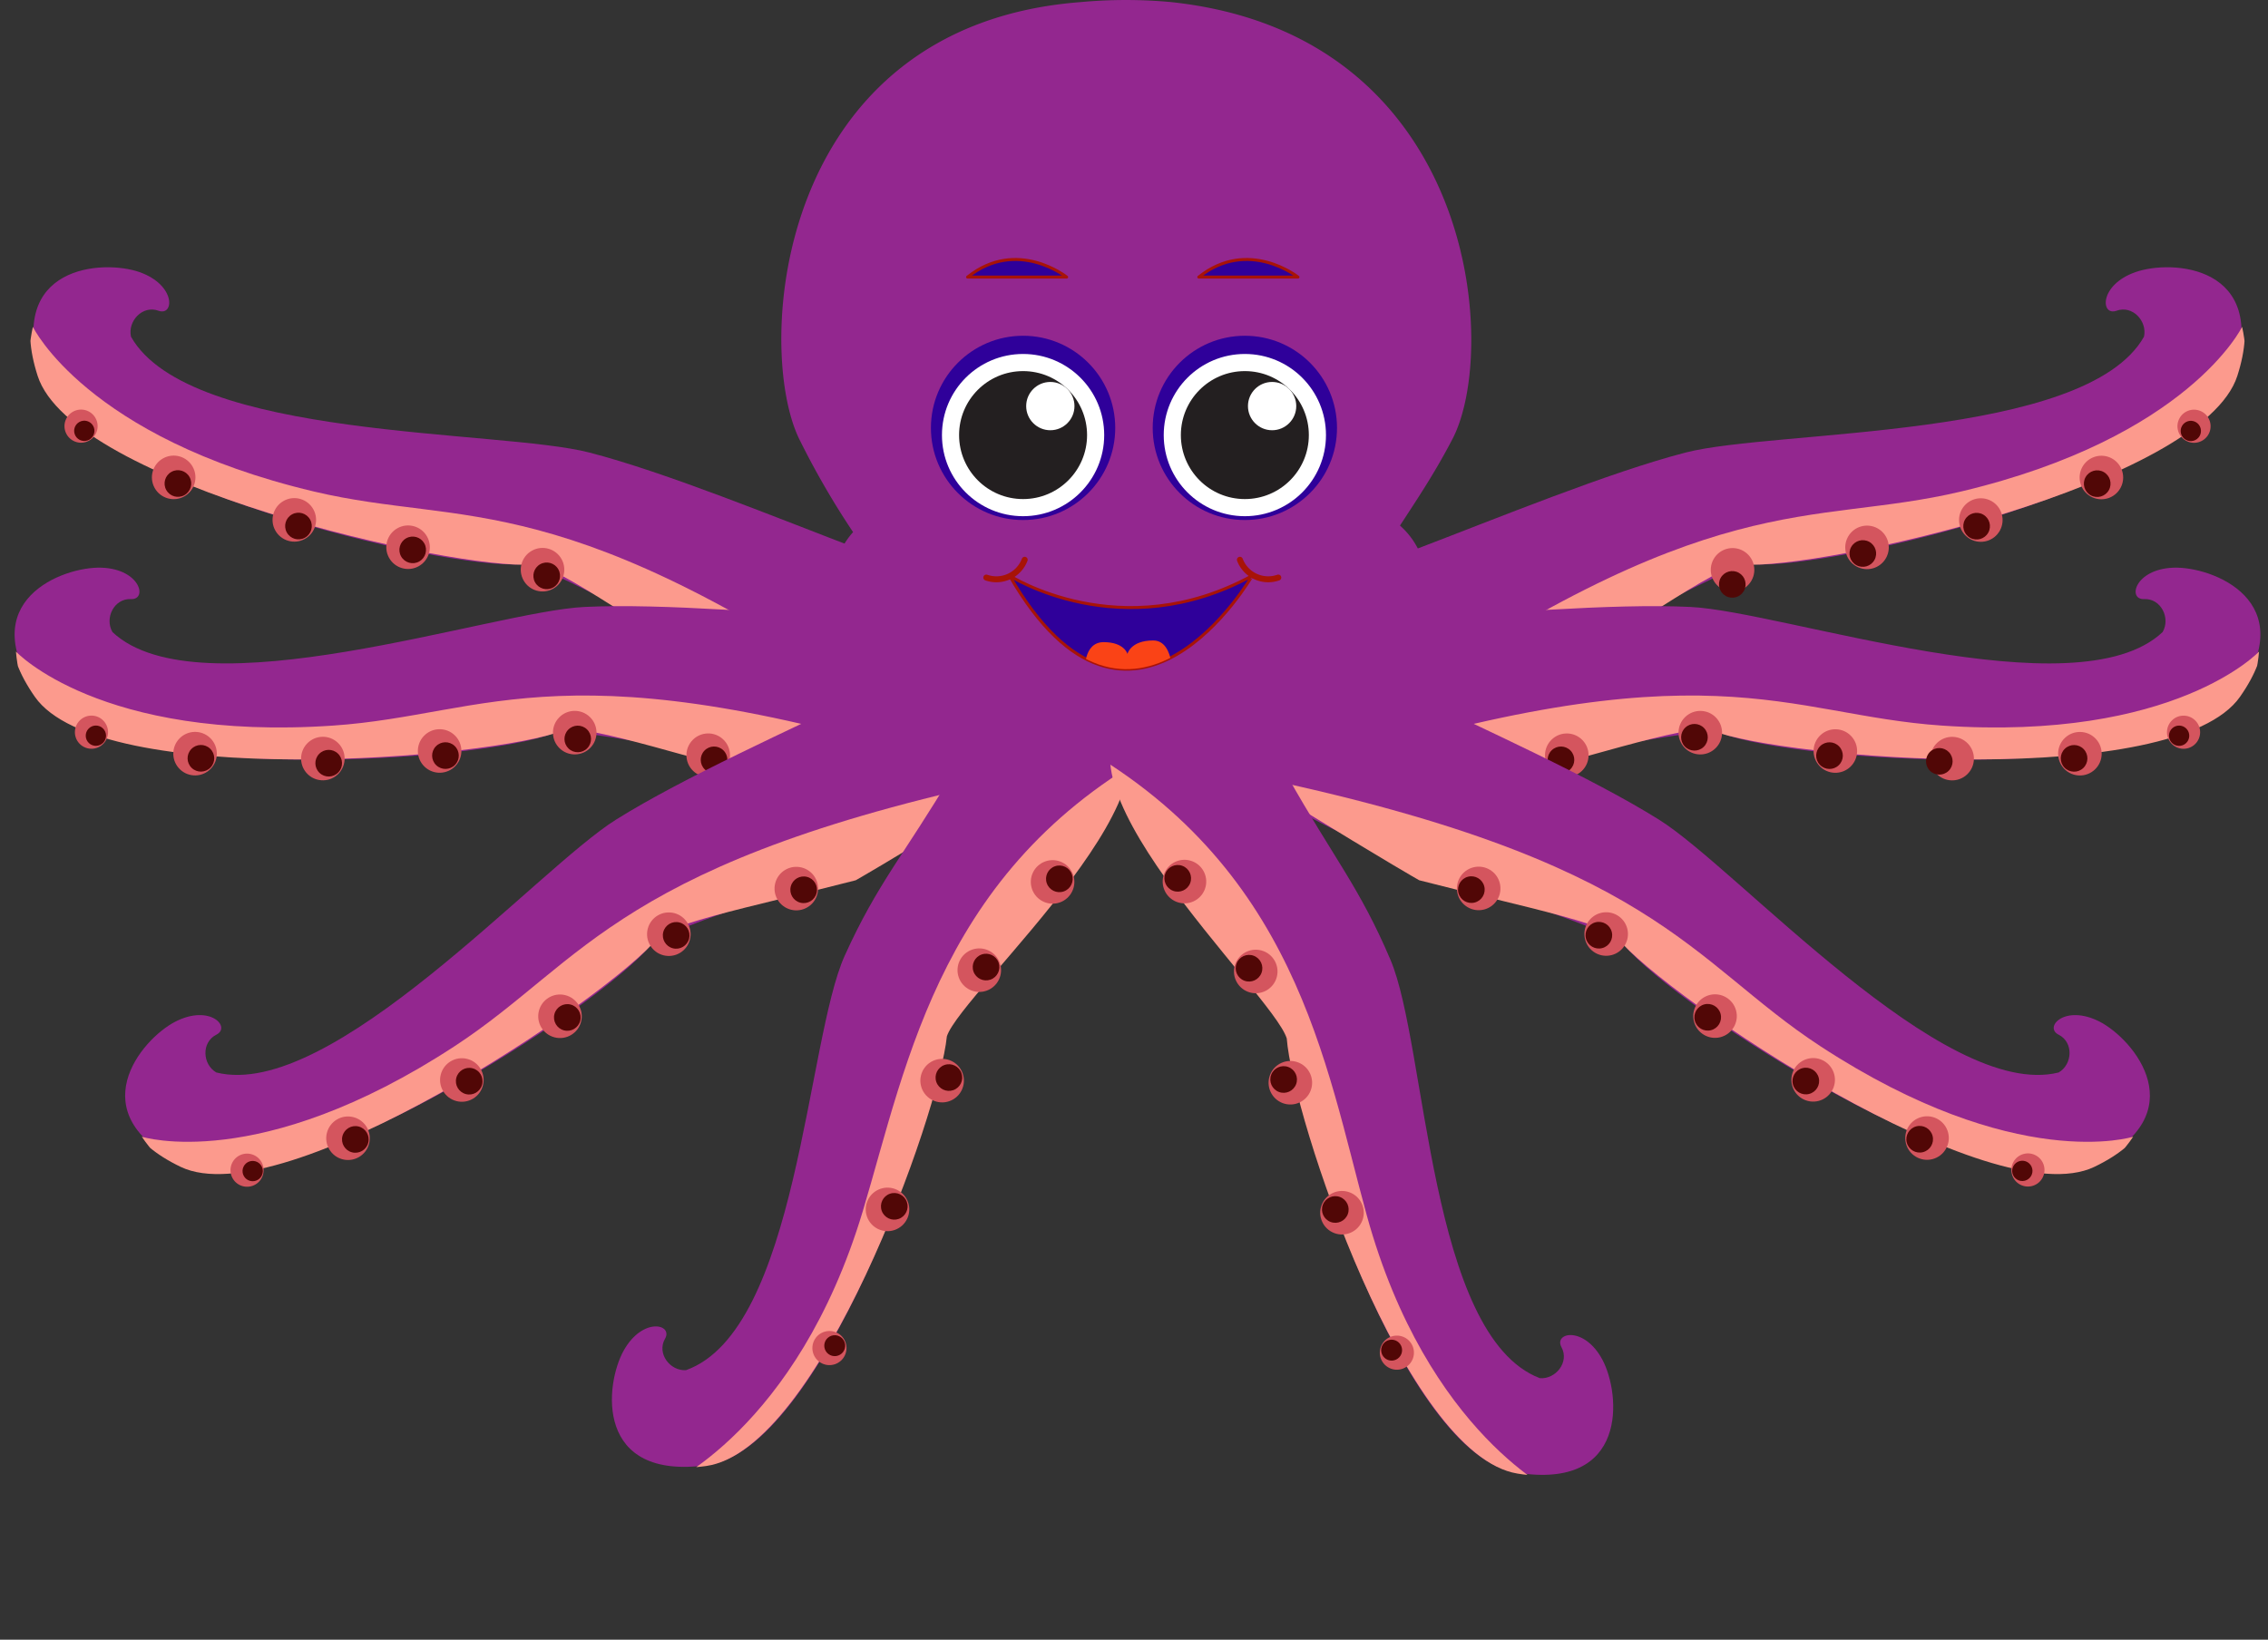 <svg xmlns="http://www.w3.org/2000/svg" xmlns:xlink="http://www.w3.org/1999/xlink" width="650" height="470" viewBox="0 0 650 470">
  <rect x="0" y="0" width="650" height="470" fill="#333333" stroke="none"/>
  <defs>
    <style>
      .cls-1, .cls-18 {
        fill: none;
      }

      .cls-2 {
        fill: #93278f;
      }

      .cls-3 {
        clip-path: url(#clip-path);
      }

      .cls-4 {
        fill: #fc9a8d;
      }

      .cls-5 {
        fill: #d4555e;
      }

      .cls-6 {
        fill: #510706;
      }

      .cls-7 {
        clip-path: url(#clip-path-2);
      }

      .cls-8 {
        clip-path: url(#clip-path-3);
      }

      .cls-9 {
        clip-path: url(#clip-path-4);
      }

      .cls-10 {
        clip-path: url(#clip-path-5);
      }

      .cls-11 {
        clip-path: url(#clip-path-6);
      }

      .cls-12 {
        clip-path: url(#clip-path-7);
      }

      .cls-13 {
        clip-path: url(#clip-path-8);
      }

      .cls-14, .cls-17 {
        fill: #2f009a;
      }

      .cls-15 {
        fill: #fff;
      }

      .cls-16 {
        fill: #231f20;
      }

      .cls-17, .cls-18 {
        stroke: #a81307;
        stroke-linecap: round;
        stroke-linejoin: round;
      }

      .cls-17 {
        stroke-width: 0.85px;
      }

      .cls-18 {
        stroke-width: 1.71px;
      }

      .cls-19 {
        clip-path: url(#clip-path-9);
      }

      .cls-20 {
        fill: #fa4316;
      }
    </style>
    <clipPath id="clip-path">
      <path id="SVGID" class="cls-1" d="M36.53,97c-1-4.46,3.3-9.11,7.86-7.45s5.16-7.37-5.31-11.07-38.3-1.9-28.29,29.26,119.43,55.7,141.87,54.07c13.95,0,110.13,80.75,120.79,48.91,0,0-1.44-43.41-26.49-52.94"/>
    </clipPath>
    <clipPath id="clip-path-2">
      <path id="SVGID-2" data-name="SVGID" class="cls-1" d="M31.44,181.86c-2.32-4,.46-9.67,5.29-9.45s2.74-8.56-8.35-9S-8.76,172.94,10,199.74s130.57,17.82,151.52,9.61c13.32-4.14,129.11,44.49,129.86,10.93,0,0-14.23-41-41-42.72"/>
    </clipPath>
    <clipPath id="clip-path-3">
      <path id="SVGID-3" data-name="SVGID" class="cls-1" d="M61.68,308.4c-4-2.31-4.33-8.66,0-10.83S59.88,288.76,50,293.8s-27.74,26.48,1.77,40.66,122.6-48.33,136.86-65.73c9.59-10.12,134.37-24.34,118.61-54,0,0-32.49-28.83-56.64-17.21"/>
    </clipPath>
    <clipPath id="clip-path-4">
      <path id="SVGID-4" data-name="SVGID" class="cls-1" d="M615.47,97c1-4.46-3.3-9.11-7.86-7.45s-5.16-7.37,5.31-11.07,38.3-1.9,28.29,29.26-119.43,55.7-141.87,54.07c-13.95,0-110.13,80.75-120.79,48.91,0,0,1.44-43.41,26.49-52.94"/>
    </clipPath>
    <clipPath id="clip-path-5">
      <path id="SVGID-5" data-name="SVGID" class="cls-1" d="M620.56,181.86c2.32-4-.46-9.67-5.29-9.45s-2.74-8.56,8.35-9,37.15,9.53,18.35,36.33-130.57,17.82-151.52,9.61c-13.32-4.14-129.11,44.49-129.86,10.93,0,0,14.23-41,41-42.72"/>
    </clipPath>
    <clipPath id="clip-path-6">
      <path id="SVGID-6" data-name="SVGID" class="cls-1" d="M590.32,308.4c4-2.31,4.33-8.66,0-10.83s1.79-8.81,11.69-3.77,27.74,26.48-1.77,40.66-122.6-48.33-136.86-65.73c-9.59-10.12-134.37-24.34-118.61-54,0,0,32.49-28.83,56.64-17.21"/>
    </clipPath>
    <clipPath id="clip-path-7">
      <path id="SVGID-7" data-name="SVGID" class="cls-1" d="M196.19,393c-4.58.27-8.41-4.81-6-9s-6.38-6.34-11.82,3.34-8.41,37.42,24,32.87,66.74-100.78,69-123.17C275.58,284.2,347.6,221,315.74,204c0,0-29.27-5-42.93,18.06"/>
    </clipPath>
    <clipPath id="clip-path-8">
      <path id="SVGID-8" data-name="SVGID" class="cls-1" d="M441.7,395.33c4.57.37,8.52-4.61,6.21-8.87s6.52-6.19,11.74,3.61,7.55,37.6-24.75,32.31S370.49,320.1,368.78,297.66c-3.94-13-74.49-77.79-42.25-94.07,0,0,29.37-4.33,42.51,19"/>
    </clipPath>
    <clipPath id="clip-path-9">
      <path id="SVGID-9" data-name="SVGID" class="cls-1" d="M289.33,165s31.95,20.59,69.57,0C358.91,165,324.12,225.33,289.33,165Z"/>
    </clipPath>
  </defs>
  <title>17_big_octopus_move_flap_legs</title>
  <g id="number">
    <g>
      <g>
        <g>
          <path class="cls-2" d="M272.08,196.94S272,167.25,247,157.72s-56.06-22.29-78.06-28c-25.77-6.67-114.69-3.62-131.4-33.21-1-4.46,3.3-9.11,7.86-7.45S50.5,81.71,40,78s-38.3-1.9-28.29,29.26S127,163.35,149.45,161.72C163.39,161.71,261.42,228.78,272.08,196.94Z"/>
          <g class="cls-3">
            <path class="cls-4" d="M9.42,93.68s15.3,31.72,80.49,47.19c44,10.44,70.94-2.88,169.72,65.94,0,0-68.33-17.58-71.58-20.63S-6.68,165.74,9.42,93.68Z"/>
          </g>
          <g>
            <g>
              <circle class="cls-5" cx="49.77" cy="136.84" r="6.24" transform="translate(-60.28 41.49) rotate(-29.11)"/>
              <circle class="cls-6" cx="50.98" cy="138.6" r="3.82" transform="translate(-60.98 42.3) rotate(-29.11)"/>
            </g>
            <g>
              <circle class="cls-5" cx="23.23" cy="122.15" r="4.75" transform="translate(-56.49 26.73) rotate(-29.11)"/>
              <circle class="cls-6" cx="24.15" cy="123.5" r="2.91" transform="translate(-57.02 27.34) rotate(-29.11)"/>
            </g>
            <g>
              <circle class="cls-5" cx="84.34" cy="149.03" r="6.24" transform="translate(-61.84 59.84) rotate(-29.11)"/>
              <circle class="cls-6" cx="85.54" cy="150.79" r="3.82" transform="translate(-62.55 60.65) rotate(-29.11)"/>
            </g>
            <g>
              <circle class="cls-5" cx="116.95" cy="156.87" r="6.24" transform="translate(-61.54 76.69) rotate(-29.11)"/>
              <circle class="cls-6" cx="118.15" cy="158.63" r="3.82" transform="matrix(0.87, -0.49, 0.49, 0.87, -62.24, 77.5)"/>
            </g>
            <g>
              <circle class="cls-5" cx="155.48" cy="163.31" r="6.24" transform="translate(-59.8 96.25) rotate(-29.11)"/>
              <circle class="cls-6" cx="156.68" cy="165.07" r="3.82" transform="translate(-60.51 97.06) rotate(-29.11)"/>
            </g>
            <g>
              <circle class="cls-5" cx="190.11" cy="180.83" r="6.24" transform="translate(-63.95 115.31) rotate(-29.11)"/>
              <circle class="cls-6" cx="191.31" cy="182.59" r="3.82" transform="translate(-64.66 116.12) rotate(-29.11)"/>
            </g>
          </g>
        </g>
        <g>
          <path class="cls-2" d="M286,207.57s-8.86-28.34-35.61-30-60.15-4.68-82.85-3.6C141,175.23,57,204.48,32.23,181.17c-2.32-4,.46-9.67,5.29-9.45s2.74-8.56-8.35-9S-8,172.25,10.82,199s126.7,19.42,147.65,11.21C171.8,206.13,285.29,241.14,286,207.57Z"/>
          <g class="cls-7">
            <path class="cls-4" d="M4.57,186.76s24,25.77,90.85,21.22c45.12-3.07,66.9-23.77,181.64,12.7,0,0-70.47,3.45-74.48,1.51S10.55,260.35,4.57,186.76Z"/>
          </g>
          <g>
            <g>
              <circle class="cls-5" cx="55.91" cy="216.03" r="6.24" transform="translate(-138.98 107.33) rotate(-46.34)"/>
              <circle class="cls-6" cx="57.58" cy="217.36" r="3.82" transform="translate(-139.42 108.95) rotate(-46.34)"/>
            </g>
            <g>
              <circle class="cls-5" cx="26.21" cy="209.87" r="4.75" transform="translate(-143.71 83.94) rotate(-46.34)"/>
              <circle class="cls-6" cx="27.48" cy="210.88" r="2.91" transform="translate(-144.05 85.17) rotate(-46.34)"/>
            </g>
            <g>
              <circle class="cls-5" cx="92.53" cy="217.43" r="6.24" transform="translate(-128.65 134.26) rotate(-46.34)"/>
              <circle class="cls-6" cx="94.2" cy="218.76" r="3.82" transform="translate(-129.09 135.88) rotate(-46.34)"/>
            </g>
            <g>
              <circle class="cls-5" cx="126" cy="215.26" r="6.24" transform="translate(-116.72 157.8) rotate(-46.34)"/>
              <circle class="cls-6" cx="127.67" cy="216.58" r="3.82" transform="translate(-117.16 159.42) rotate(-46.34)"/>
            </g>
            <g>
              <circle class="cls-5" cx="164.71" cy="210" r="6.24" transform="translate(-100.92 184.18) rotate(-46.34)"/>
              <circle class="cls-6" cx="166.38" cy="211.32" r="3.82" transform="matrix(0.69, -0.72, 0.72, 0.69, -101.37, 185.79)"/>
            </g>
            <g>
              <circle class="cls-5" cx="202.97" cy="216.47" r="6.24" transform="translate(-93.76 213.86) rotate(-46.34)"/>
              <circle class="cls-6" cx="204.64" cy="217.8" r="3.82" transform="translate(-94.2 215.48) rotate(-46.34)"/>
            </g>
          </g>
        </g>
        <g>
          <path class="cls-2" d="M296.31,206.3s-21.59-20.38-45.75-8.76-54.75,25.34-74,37.39C154,249,95,315.65,62,307.41c-4-2.31-4.33-8.66,0-10.83s-1.79-8.81-11.69-3.77S22.6,319.3,52.1,333.48s120-45,134.27-62.44C196,260.91,312.08,235.94,296.31,206.3Z"/>
          <g class="cls-8">
            <path class="cls-4" d="M40.64,325.82s33.54,10.73,89.63-25.93c37.85-24.74,46.73-53.46,164.64-77.77,0,0-59.78,37.48-64.22,37.74S81.85,387.08,40.64,325.82Z"/>
          </g>
          <g>
            <g>
              <circle class="cls-5" cx="99.73" cy="326.24" r="6.24" transform="translate(-241.05 341.84) rotate(-75.62)"/>
              <circle class="cls-6" cx="101.84" cy="326.58" r="3.82" transform="translate(-239.8 344.14) rotate(-75.62)"/>
            </g>
            <g>
              <circle class="cls-5" cx="70.81" cy="335.39" r="4.75" transform="translate(-271.66 320.71) rotate(-75.62)"/>
              <circle class="cls-6" cx="72.42" cy="335.65" r="2.91" transform="translate(-270.7 322.46) rotate(-75.62)"/>
            </g>
            <g>
              <circle class="cls-5" cx="132.36" cy="309.55" r="6.24" transform="translate(-200.36 360.9) rotate(-75.62)"/>
              <circle class="cls-6" cx="134.47" cy="309.89" r="3.82" transform="translate(-199.1 363.2) rotate(-75.62)"/>
            </g>
            <g>
              <circle class="cls-5" cx="160.49" cy="291.28" r="6.24" transform="translate(-161.52 374.42) rotate(-75.62)"/>
              <circle class="cls-6" cx="162.59" cy="291.62" r="3.82" transform="translate(-160.27 376.71) rotate(-75.62)"/>
            </g>
            <g>
              <circle class="cls-5" cx="191.68" cy="267.75" r="6.24" transform="translate(-115.28 386.95) rotate(-75.62)"/>
              <circle class="cls-6" cx="193.78" cy="268.09" r="3.82" transform="translate(-114.03 389.24) rotate(-75.62)"/>
            </g>
            <g>
              <circle class="cls-5" cx="228.22" cy="254.68" r="6.24" transform="translate(-75.16 412.52) rotate(-75.62)"/>
              <circle class="cls-6" cx="230.32" cy="255.02" r="3.82" transform="translate(-73.9 414.81) rotate(-75.62)"/>
            </g>
          </g>
        </g>
        <g>
          <path class="cls-2" d="M379.92,196.94S380,167.25,405,157.72s56.06-22.29,78.06-28c25.77-6.67,114.69-3.62,131.4-33.21,1-4.46-3.3-9.11-7.86-7.45S601.5,81.71,612,78s38.3-1.9,28.29,29.26S525,163.35,502.55,161.72C488.61,161.71,390.58,228.78,379.92,196.94Z"/>
          <g class="cls-9">
            <path class="cls-4" d="M642.58,93.68s-15.3,31.72-80.49,47.19c-44,10.44-70.94-2.88-169.72,65.94,0,0,68.33-17.58,71.58-20.63S658.68,165.74,642.58,93.68Z"/>
          </g>
          <g>
            <g>
              <circle class="cls-5" cx="602.23" cy="136.84" r="6.24" transform="translate(189.72 596.46) rotate(-60.89)"/>
              <circle class="cls-6" cx="601.02" cy="138.6" r="3.82" transform="translate(187.57 596.31) rotate(-60.89)"/>
            </g>
            <g>
              <circle class="cls-5" cx="628.77" cy="122.15" r="4.75" transform="translate(216.19 612.1) rotate(-60.89)"/>
              <circle class="cls-6" cx="627.85" cy="123.5" r="2.91" transform="translate(214.54 611.99) rotate(-60.89)"/>
            </g>
            <g>
              <circle class="cls-5" cx="567.66" cy="149.03" r="6.24" transform="translate(161.33 572.52) rotate(-60.89)"/>
              <circle class="cls-6" cx="566.46" cy="150.79" r="3.82" transform="translate(159.17 572.37) rotate(-60.89)"/>
            </g>
            <g>
              <circle class="cls-5" cx="535.05" cy="156.87" r="6.24" transform="translate(137.73 548.05) rotate(-60.89)"/>
              <circle class="cls-6" cx="533.85" cy="158.63" r="3.82" transform="translate(135.57 547.9) rotate(-60.89)"/>
            </g>
            <g>
              <circle class="cls-5" cx="496.52" cy="163.31" r="6.24" transform="translate(112.31 517.69) rotate(-60.89)"/>
              <circle class="cls-6" cx="495.32" cy="165.07" r="3.82" transform="matrix(0.49, -0.87, 0.87, 0.49, 110.15, 517.55)"/>
            </g>
            <g>
              <circle class="cls-5" cx="461.89" cy="180.83" r="6.24" transform="translate(79.22 496.43) rotate(-60.89)"/>
              <circle class="cls-6" cx="460.69" cy="182.59" r="3.82" transform="translate(77.06 496.29) rotate(-60.89)"/>
            </g>
          </g>
        </g>
        <g>
          <path class="cls-2" d="M366,207.57s8.86-28.34,35.61-30,60.15-4.68,82.85-3.6c26.58,1.27,110.61,30.52,135.34,7.2,2.32-4-.46-9.67-5.29-9.45s-2.74-8.56,8.35-9S660,172.25,641.18,199s-126.7,19.42-147.65,11.21C480.2,206.13,366.71,241.14,366,207.57Z"/>
          <g class="cls-10">
            <path class="cls-4" d="M647.43,186.76s-24,25.77-90.85,21.22c-45.12-3.07-66.9-23.77-181.64,12.7,0,0,70.47,3.45,74.48,1.51S641.45,260.35,647.43,186.76Z"/>
          </g>
          <g>
            <g>
              <circle class="cls-5" cx="596.09" cy="216.03" r="6.24" transform="translate(15.71 471.28) rotate(-43.66)"/>
              <circle class="cls-6" cx="594.42" cy="217.36" r="3.82" transform="translate(14.33 470.5) rotate(-43.66)"/>
            </g>
            <g>
              <circle class="cls-5" cx="625.79" cy="209.87" r="4.75" transform="translate(28.18 490.08) rotate(-43.66)"/>
              <circle class="cls-6" cx="624.52" cy="210.88" r="2.91" transform="translate(27.13 489.48) rotate(-43.66)"/>
            </g>
            <g>
              <circle class="cls-5" cx="559.47" cy="217.43" r="6.24" transform="translate(4.62 446.39) rotate(-43.66)"/>
              <circle class="cls-6" cx="557.8" cy="218.76" r="3.82" transform="matrix(0.72, -0.69, 0.69, 0.72, 3.24, 445.6)"/>
            </g>
            <g>
              <circle class="cls-5" cx="526" cy="215.26" r="6.24" transform="translate(-3.14 422.68) rotate(-43.66)"/>
              <circle class="cls-6" cx="524.33" cy="216.58" r="3.82" transform="translate(-4.52 421.89) rotate(-43.66)"/>
            </g>
            <g>
              <circle class="cls-5" cx="487.29" cy="210" r="6.24" transform="translate(-10.21 394.5) rotate(-43.66)"/>
              <circle class="cls-6" cx="485.62" cy="211.32" r="3.82" transform="translate(-11.59 393.71) rotate(-43.66)"/>
            </g>
            <g>
              <circle class="cls-5" cx="449.03" cy="216.47" r="6.24" transform="translate(-25.26 369.87) rotate(-43.66)"/>
              <circle class="cls-6" cx="447.36" cy="217.8" r="3.82" transform="translate(-26.64 369.08) rotate(-43.66)"/>
            </g>
          </g>
        </g>
        <g>
          <path class="cls-2" d="M355.69,206.3s21.59-20.38,45.75-8.76,54.75,25.34,74,37.39C498,249,557,315.65,590,307.41c4-2.31,4.33-8.66,0-10.83s1.79-8.81,11.69-3.77,27.74,26.48-1.77,40.66-120-45-134.27-62.44C456,260.91,339.92,235.94,355.69,206.3Z"/>
          <g class="cls-11">
            <path class="cls-4" d="M611.36,325.82s-33.54,10.73-89.63-25.93c-37.85-24.74-46.73-53.46-164.64-77.77,0,0,59.78,37.48,64.22,37.74S570.15,387.08,611.36,325.82Z"/>
          </g>
          <g>
            <g>
              <circle class="cls-5" cx="552.27" cy="326.24" r="6.24" transform="translate(-63.71 147.34) rotate(-14.38)"/>
              <circle class="cls-6" cx="550.16" cy="326.58" r="3.82" transform="translate(-63.86 146.83) rotate(-14.38)"/>
            </g>
            <g>
              <circle class="cls-5" cx="581.19" cy="335.39" r="4.75" transform="translate(-65.08 154.81) rotate(-14.38)"/>
              <circle class="cls-6" cx="579.58" cy="335.65" r="2.91" transform="translate(-65.19 154.42) rotate(-14.38)"/>
            </g>
            <g>
              <circle class="cls-5" cx="519.64" cy="309.55" r="6.24" transform="translate(-60.59 138.72) rotate(-14.38)"/>
              <circle class="cls-6" cx="517.53" cy="309.89" r="3.82" transform="translate(-60.74 138.21) rotate(-14.38)"/>
            </g>
            <g>
              <circle class="cls-5" cx="491.51" cy="291.28" r="6.24" transform="translate(-56.93 131.16) rotate(-14.38)"/>
              <circle class="cls-6" cx="489.41" cy="291.62" r="3.82" transform="translate(-57.08 130.65) rotate(-14.38)"/>
            </g>
            <g>
              <circle class="cls-5" cx="460.32" cy="267.75" r="6.24" transform="translate(-52.07 122.68) rotate(-14.38)"/>
              <circle class="cls-6" cx="458.22" cy="268.09" r="3.82" transform="translate(-52.22 122.17) rotate(-14.38)"/>
            </g>
            <g>
              <circle class="cls-5" cx="423.78" cy="254.68" r="6.24" transform="translate(-49.97 113.2) rotate(-14.38)"/>
              <circle class="cls-6" cx="421.68" cy="255.02" r="3.82" transform="translate(-50.12 112.69) rotate(-14.38)"/>
            </g>
          </g>
        </g>
        <g>
          <path class="cls-2" d="M315.74,204S286.47,199,272.8,222s-21.32,31.17-30.68,51.87c-11,24.25-13.51,107.45-45.53,118.87-4.58.27-8.41-4.81-6-9s-6.38-6.34-11.82,3.34-8.41,37.42,24,32.87,65.31-99.06,67.53-121.45C272.69,284.79,345.29,219.92,315.74,204Z"/>
          <g class="cls-12">
            <path class="cls-4" d="M190.42,426s38-16.13,56.83-78.77c13-43.31,22.48-100.18,88.1-134.13,0,0-41,69.18-44.55,71.86S258.67,454.14,190.42,426Z"/>
          </g>
          <g>
            <g>
              <circle class="cls-5" cx="237.71" cy="386.41" r="4.89" transform="translate(-114.25 100.15) rotate(-19.28)"/>
              <circle class="cls-6" cx="239.23" cy="385.72" r="3" transform="translate(-113.94 100.62) rotate(-19.28)"/>
            </g>
            <g>
              <circle class="cls-5" cx="254.35" cy="346.66" r="6.24" transform="translate(-100.19 103.42) rotate(-19.28)"/>
              <circle class="cls-6" cx="256.29" cy="345.78" r="3.82" transform="translate(-99.79 104.01) rotate(-19.28)"/>
            </g>
            <g>
              <circle class="cls-5" cx="270.01" cy="309.75" r="6.24" transform="translate(-87.13 106.52) rotate(-19.28)"/>
              <circle class="cls-6" cx="271.95" cy="308.87" r="3.82" transform="translate(-86.73 107.11) rotate(-19.28)"/>
            </g>
            <g>
              <circle class="cls-5" cx="280.66" cy="278.09" r="6.24" transform="translate(-76.08 108.26) rotate(-19.28)"/>
              <circle class="cls-6" cx="282.6" cy="277.2" r="3.82" transform="translate(-75.68 108.85) rotate(-19.28)"/>
            </g>
            <g>
              <circle class="cls-5" cx="301.67" cy="252.79" r="6.24" transform="translate(-66.55 113.78) rotate(-19.28)"/>
              <circle class="cls-6" cx="303.61" cy="251.91" r="3.82" transform="translate(-66.15 114.37) rotate(-19.28)"/>
            </g>
          </g>
        </g>
        <g>
          <path class="cls-2" d="M326.53,203.59s29.37-4.33,42.51,19,20.6,31.65,29.48,52.56c10.41,24.49,11,107.73,42.79,119.88,4.57.37,8.52-4.61,6.21-8.87s6.52-6.19,11.74,3.61,7.55,37.6-24.75,32.31-63-100.53-64.73-123C367.71,285.36,296.62,218.85,326.53,203.59Z"/>
          <g class="cls-13">
            <path class="cls-4" d="M446.73,428.41s-37.64-17-55-80c-12-43.6-20.18-100.67-85-136.12,0,0,39.4,70.1,42.89,72.86S377.85,455,446.73,428.41Z"/>
          </g>
          <g>
            <g>
              <circle class="cls-5" cx="400.36" cy="387.76" r="4.89" transform="translate(-103.45 626.14) rotate(-69.41)"/>
              <circle class="cls-6" cx="398.85" cy="387.03" r="3" transform="translate(-103.74 624.26) rotate(-69.41)"/>
            </g>
            <g>
              <circle class="cls-5" cx="384.63" cy="347.64" r="6.24" transform="translate(-76.09 585.41) rotate(-69.41)"/>
              <circle class="cls-6" cx="382.71" cy="346.71" r="3.82" transform="translate(-76.46 583.01) rotate(-69.41)"/>
            </g>
            <g>
              <circle class="cls-5" cx="369.82" cy="310.38" r="6.24" transform="translate(-50.8 547.39) rotate(-69.41)"/>
              <circle class="cls-6" cx="367.9" cy="309.45" r="3.82" transform="translate(-51.18 544.99) rotate(-69.41)"/>
            </g>
            <g>
              <circle class="cls-5" cx="359.9" cy="278.48" r="6.24" transform="translate(-27.37 517.43) rotate(-69.41)"/>
              <circle class="cls-6" cx="357.98" cy="277.55" r="3.82" transform="translate(-27.75 515.03) rotate(-69.41)"/>
            </g>
            <g>
              <circle class="cls-5" cx="339.47" cy="252.71" r="6.24" transform="translate(-16.49 481.6) rotate(-69.41)"/>
              <circle class="cls-6" cx="337.55" cy="251.78" r="3.82" transform="translate(-16.87 479.2) rotate(-69.41)"/>
            </g>
          </g>
        </g>
      </g>
      <g>
        <path class="cls-2" d="M335.53.59a140.64,140.64,0,0,0-25.69,0C222.07,7.22,216.19,99.7,229.1,125.93a235.6,235.6,0,0,0,15.39,26.59,22.37,22.37,0,0,0,11,36.58c1.75,16.15,35.89,21.16,59.83,22,2.14.09,4.62.14,7.34.14s5.19,0,7.34-.14c23.71-.84,57.41-5.77,59.77-21.54a22.37,22.37,0,0,0,11.46-38.91c4.45-6.88,9.72-14.6,15-24.73C429.8,100.1,423.11,9.84,335.53.59Z"/>
        <g>
          <g>
            <circle class="cls-14" cx="293.21" cy="122.65" r="26.41"/>
            <circle class="cls-15" cx="293.21" cy="124.71" r="23.25"/>
            <circle class="cls-16" cx="293.21" cy="124.71" r="18.34"/>
            <circle class="cls-15" cx="301.02" cy="116.4" r="6.92"/>
          </g>
          <g>
            <circle class="cls-14" cx="356.77" cy="122.65" r="26.41"/>
            <circle class="cls-15" cx="356.77" cy="124.71" r="23.25"/>
            <circle class="cls-16" cx="356.77" cy="124.71" r="18.34"/>
            <circle class="cls-15" cx="364.58" cy="116.4" r="6.92"/>
          </g>
          <g>
            <path class="cls-17" d="M289.33,165s31.95,20.59,69.57,0C358.91,165,324.12,225.33,289.33,165Z"/>
            <path class="cls-18" d="M282.67,165.55a8.68,8.68,0,0,0,11-5.1"/>
            <path class="cls-18" d="M366.35,165.55a8.68,8.68,0,0,1-11-5.1"/>
            <g class="cls-19">
              <path class="cls-20" d="M310.92,192.49s-.56-8.43,5.38-8.43,6.82,3.37,6.82,3.37.88-3.85,7.38-3.85S336,195.94,336,195.94Z"/>
            </g>
          </g>
          <path class="cls-17" d="M277.3,79.42h28.4S291.5,68.06,277.3,79.42Z"/>
          <path class="cls-17" d="M343.56,79.42H372S357.76,68.06,343.56,79.42Z"/>
        </g>
      </g>
    </g>
  </g>
</svg>
